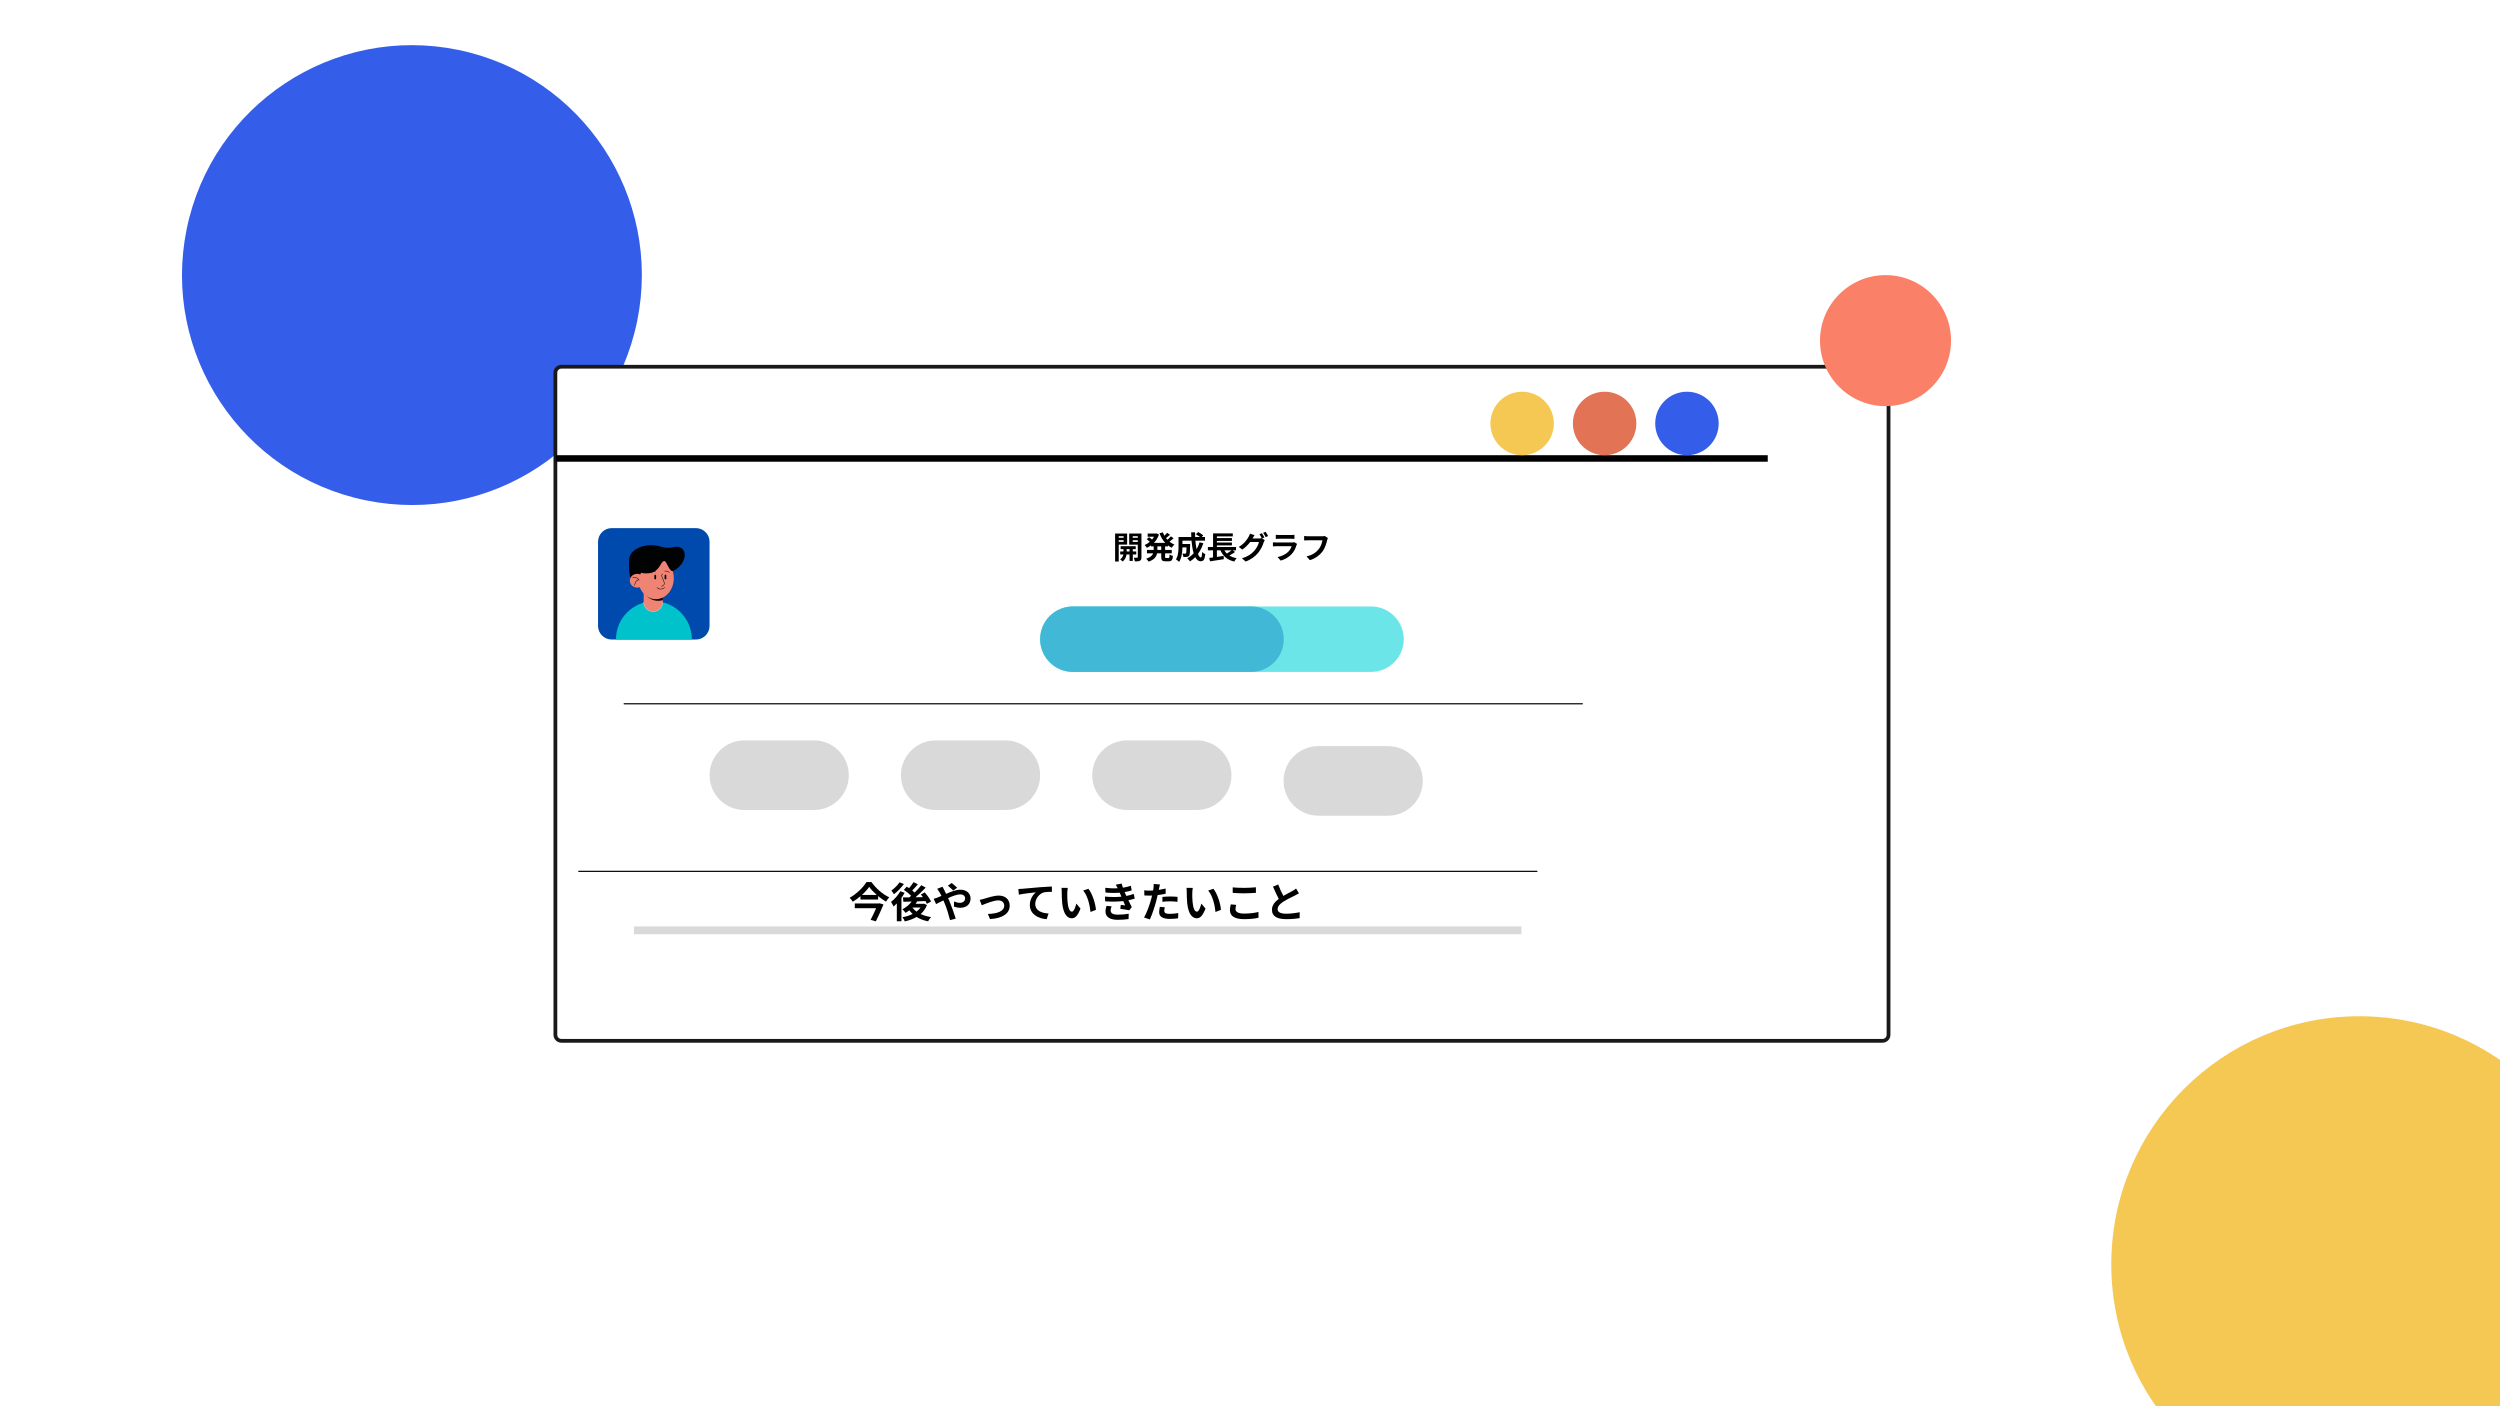 <svg xmlns="http://www.w3.org/2000/svg" xmlns:xlink="http://www.w3.org/1999/xlink" width="1920" zoomAndPan="magnify" viewBox="0 0 1440 810" height="1080" preserveAspectRatio="xMidYMid meet" version="1.0"><defs><g/><clipPath id="9eedc81714"><path d="M 104 26 L 370 26 L 370 291 L 104 291 Z M 104 26 " clip-rule="nonzero"/></clipPath><clipPath id="2fcb12aba5"><path d="M 340.457 314.73 L 80.988 261.648 L 134.074 2.18 L 393.543 55.262 Z M 340.457 314.73 " clip-rule="nonzero"/></clipPath><clipPath id="29f07befc7"><path d="M 210.723 288.188 C 282.375 302.848 352.344 256.648 367 184.996 C 381.66 113.348 335.457 43.379 263.809 28.719 C 192.156 14.062 122.191 60.262 107.531 131.914 C 92.871 203.562 139.074 273.531 210.723 288.188 Z M 210.723 288.188 " clip-rule="nonzero"/></clipPath><clipPath id="c80b1c35b2"><path d="M 319.734 211.07 L 1087.957 211.07 L 1087.957 599.68 L 319.734 599.68 Z M 319.734 211.07 " clip-rule="nonzero"/></clipPath><clipPath id="0d397f851d"><path d="M 1084.34 599.445 L 323.355 599.445 C 321.5 599.445 319.969 597.914 319.969 596.059 L 319.969 214.691 C 319.969 212.836 321.5 211.305 323.355 211.305 L 1084.293 211.305 C 1086.148 211.305 1087.68 212.836 1087.68 214.691 L 1087.68 596.012 C 1087.727 597.914 1086.195 599.445 1084.34 599.445 Z M 1084.34 599.445 " clip-rule="nonzero"/></clipPath><clipPath id="b9430605fd"><path d="M 318.809 210.145 L 1088.887 210.145 L 1088.887 600.605 L 318.809 600.605 Z M 318.809 210.145 " clip-rule="nonzero"/></clipPath><clipPath id="22b29ccf3c"><path d="M 1084.34 212.324 C 1085.637 212.324 1086.703 213.391 1086.703 214.691 L 1086.703 596.059 C 1086.703 597.359 1085.637 598.426 1084.34 598.426 L 323.355 598.426 C 322.055 598.426 320.988 597.359 320.988 596.059 L 320.988 214.691 C 320.988 213.391 322.055 212.324 323.355 212.324 L 1084.34 212.324 M 1084.34 210.145 L 323.355 210.145 C 320.848 210.145 318.809 212.184 318.809 214.691 L 318.809 596.059 C 318.809 598.566 320.848 600.605 323.355 600.605 L 1084.34 600.605 C 1086.844 600.605 1088.887 598.566 1088.887 596.059 L 1088.887 214.691 C 1088.887 212.184 1086.844 210.145 1084.34 210.145 Z M 1084.34 210.145 " clip-rule="nonzero"/></clipPath><clipPath id="0bb0521ac2"><path d="M 858.469 225.629 L 895.035 225.629 L 895.035 262.199 L 858.469 262.199 Z M 858.469 225.629 " clip-rule="nonzero"/></clipPath><clipPath id="84bd959f69"><path d="M 876.75 225.629 C 866.652 225.629 858.469 233.816 858.469 243.914 C 858.469 254.012 866.652 262.199 876.75 262.199 C 886.848 262.199 895.035 254.012 895.035 243.914 C 895.035 233.816 886.848 225.629 876.75 225.629 Z M 876.75 225.629 " clip-rule="nonzero"/></clipPath><clipPath id="7532a24f76"><path d="M 905.98 225.629 L 942.547 225.629 L 942.547 262.199 L 905.98 262.199 Z M 905.98 225.629 " clip-rule="nonzero"/></clipPath><clipPath id="834fd6b63a"><path d="M 924.262 225.629 C 914.164 225.629 905.98 233.816 905.98 243.914 C 905.98 254.012 914.164 262.199 924.262 262.199 C 934.359 262.199 942.547 254.012 942.547 243.914 C 942.547 233.816 934.359 225.629 924.262 225.629 Z M 924.262 225.629 " clip-rule="nonzero"/></clipPath><clipPath id="da157493d1"><path d="M 953.402 225.629 L 989.969 225.629 L 989.969 262.199 L 953.402 262.199 Z M 953.402 225.629 " clip-rule="nonzero"/></clipPath><clipPath id="440ce3364b"><path d="M 971.688 225.629 C 961.59 225.629 953.402 233.816 953.402 243.914 C 953.402 254.012 961.59 262.199 971.688 262.199 C 981.785 262.199 989.969 254.012 989.969 243.914 C 989.969 233.816 981.785 225.629 971.688 225.629 Z M 971.688 225.629 " clip-rule="nonzero"/></clipPath><clipPath id="9d916720cf"><path d="M 1216.102 585.355 L 1440 585.355 L 1440 810 L 1216.102 810 Z M 1216.102 585.355 " clip-rule="nonzero"/></clipPath><clipPath id="c630154321"><path d="M 1359 585.355 C 1280.078 585.355 1216.102 649.332 1216.102 728.254 C 1216.102 807.176 1280.078 871.152 1359 871.152 C 1437.922 871.152 1501.898 807.176 1501.898 728.254 C 1501.898 649.332 1437.922 585.355 1359 585.355 Z M 1359 585.355 " clip-rule="nonzero"/></clipPath><clipPath id="075bb5fc08"><path d="M 1048.324 158.465 L 1123.797 158.465 L 1123.797 233.941 L 1048.324 233.941 Z M 1048.324 158.465 " clip-rule="nonzero"/></clipPath><clipPath id="c016eb85f8"><path d="M 1086.059 158.465 C 1065.219 158.465 1048.324 175.363 1048.324 196.203 C 1048.324 217.043 1065.219 233.941 1086.059 233.941 C 1106.898 233.941 1123.797 217.043 1123.797 196.203 C 1123.797 175.363 1106.898 158.465 1086.059 158.465 Z M 1086.059 158.465 " clip-rule="nonzero"/></clipPath><clipPath id="b866eefefd"><path d="M 344.461 304.168 L 408.961 304.168 L 408.961 368.668 L 344.461 368.668 Z M 344.461 304.168 " clip-rule="nonzero"/></clipPath><clipPath id="1ab22fec74"><path d="M 354 346 L 399 346 L 399 368.668 L 354 368.668 Z M 354 346 " clip-rule="nonzero"/></clipPath><clipPath id="8cef1d05dd"><path d="M 739.324 429.75 L 819.527 429.75 L 819.527 469.852 L 739.324 469.852 Z M 739.324 429.75 " clip-rule="nonzero"/></clipPath><clipPath id="355ffcfeb5"><path d="M 799.477 429.75 C 810.547 429.75 819.527 438.727 819.527 449.801 C 819.527 460.875 810.547 469.852 799.477 469.852 L 759.375 469.852 C 748.301 469.852 739.324 460.875 739.324 449.801 C 739.324 438.727 748.301 429.75 759.375 429.75 Z M 799.477 429.75 " clip-rule="nonzero"/></clipPath><clipPath id="bc827eb3d8"><path d="M 629.121 426.465 L 709.324 426.465 L 709.324 466.566 L 629.121 466.566 Z M 629.121 426.465 " clip-rule="nonzero"/></clipPath><clipPath id="18c1b60395"><path d="M 689.273 426.465 C 700.344 426.465 709.324 435.441 709.324 446.516 C 709.324 457.59 700.344 466.566 689.273 466.566 L 649.172 466.566 C 638.098 466.566 629.121 457.59 629.121 446.516 C 629.121 435.441 638.098 426.465 649.172 426.465 Z M 689.273 426.465 " clip-rule="nonzero"/></clipPath><clipPath id="27d814c550"><path d="M 408.707 426.465 L 488.91 426.465 L 488.91 466.566 L 408.707 466.566 Z M 408.707 426.465 " clip-rule="nonzero"/></clipPath><clipPath id="f336ee56ae"><path d="M 468.859 426.465 C 479.934 426.465 488.91 435.441 488.91 446.516 C 488.91 457.59 479.934 466.566 468.859 466.566 L 428.758 466.566 C 417.684 466.566 408.707 457.59 408.707 446.516 C 408.707 435.441 417.684 426.465 428.758 426.465 Z M 468.859 426.465 " clip-rule="nonzero"/></clipPath><clipPath id="429aa8d2ec"><path d="M 518.918 426.465 L 599.121 426.465 L 599.121 466.566 L 518.918 466.566 Z M 518.918 426.465 " clip-rule="nonzero"/></clipPath><clipPath id="ceca194084"><path d="M 579.07 426.465 C 590.141 426.465 599.121 435.441 599.121 446.516 C 599.121 457.59 590.141 466.566 579.07 466.566 L 538.969 466.566 C 527.895 466.566 518.918 457.59 518.918 446.516 C 518.918 435.441 527.895 426.465 538.969 426.465 Z M 579.07 426.465 " clip-rule="nonzero"/></clipPath><clipPath id="d83ff5b44c"><path d="M 599.121 349.316 L 808.574 349.316 L 808.574 387.02 L 599.121 387.02 Z M 599.121 349.316 " clip-rule="nonzero"/></clipPath><clipPath id="2c4feb253d"><path d="M 617.969 349.316 L 789.723 349.316 C 800.133 349.316 808.574 357.758 808.574 368.168 C 808.574 378.582 800.133 387.02 789.723 387.02 L 617.969 387.02 C 607.559 387.02 599.121 378.582 599.121 368.168 C 599.121 357.758 607.559 349.316 617.969 349.316 Z M 617.969 349.316 " clip-rule="nonzero"/></clipPath><clipPath id="928570bc55"><path d="M 599.121 349.316 L 739.848 349.316 L 739.848 387.02 L 599.121 387.02 Z M 599.121 349.316 " clip-rule="nonzero"/></clipPath><clipPath id="4eda37207c"><path d="M 617.969 349.316 L 720.602 349.316 C 731.016 349.316 739.453 357.758 739.453 368.168 C 739.453 378.582 731.016 387.02 720.602 387.02 L 617.969 387.02 C 607.559 387.02 599.121 378.582 599.121 368.168 C 599.121 357.758 607.559 349.316 617.969 349.316 Z M 617.969 349.316 " clip-rule="nonzero"/></clipPath></defs><rect x="-144" width="1728" fill="#ffffff" y="-81" height="972" fill-opacity="1"/><rect x="-144" width="1728" fill="#ffffff" y="-81" height="972" fill-opacity="1"/><g clip-path="url(#9eedc81714)"><g clip-path="url(#2fcb12aba5)"><g clip-path="url(#29f07befc7)"><path fill="#345ee9" d="M 340.457 314.73 L 80.988 261.648 L 134.074 2.18 L 393.543 55.262 Z M 340.457 314.73 " fill-opacity="1" fill-rule="nonzero"/></g></g></g><g clip-path="url(#c80b1c35b2)"><g clip-path="url(#0d397f851d)"><path fill="#ffffff" d="M 318.809 210.145 L 1088.887 210.145 L 1088.887 600.605 L 318.809 600.605 Z M 318.809 210.145 " fill-opacity="1" fill-rule="nonzero"/></g></g><g clip-path="url(#b9430605fd)"><g clip-path="url(#22b29ccf3c)"><path fill="#191919" d="M 318.809 210.145 L 1088.887 210.145 L 1088.887 600.605 L 318.809 600.605 Z M 318.809 210.145 " fill-opacity="1" fill-rule="nonzero"/></g></g><path stroke-linecap="butt" transform="matrix(0.75, 0, 0, 0.75, 320.218, 262.198)" fill="none" stroke-linejoin="miter" d="M 0.001 2.501 L 930.673 2.501 " stroke="#000000" stroke-width="5" stroke-opacity="1" stroke-miterlimit="4"/><g clip-path="url(#0bb0521ac2)"><g clip-path="url(#84bd959f69)"><path fill="#f5c853" d="M 858.469 225.629 L 895.035 225.629 L 895.035 262.199 L 858.469 262.199 Z M 858.469 225.629 " fill-opacity="1" fill-rule="nonzero"/></g></g><g clip-path="url(#7532a24f76)"><g clip-path="url(#834fd6b63a)"><path fill="#e27354" d="M 905.98 225.629 L 942.547 225.629 L 942.547 262.199 L 905.98 262.199 Z M 905.98 225.629 " fill-opacity="1" fill-rule="nonzero"/></g></g><g clip-path="url(#da157493d1)"><g clip-path="url(#440ce3364b)"><path fill="#345ee9" d="M 953.402 225.629 L 989.969 225.629 L 989.969 262.199 L 953.402 262.199 Z M 953.402 225.629 " fill-opacity="1" fill-rule="nonzero"/></g></g><g clip-path="url(#9d916720cf)"><g clip-path="url(#c630154321)"><path fill="#f5c853" d="M 1216.102 585.355 L 1501.898 585.355 L 1501.898 871.152 L 1216.102 871.152 Z M 1216.102 585.355 " fill-opacity="1" fill-rule="nonzero"/></g></g><g clip-path="url(#075bb5fc08)"><g clip-path="url(#c016eb85f8)"><path fill="#fa8068" d="M 1048.324 158.465 L 1123.797 158.465 L 1123.797 233.941 L 1048.324 233.941 Z M 1048.324 158.465 " fill-opacity="1" fill-rule="nonzero"/></g></g><g clip-path="url(#b866eefefd)"><path fill="#004aad" d="M 408.703 312.078 L 408.703 360.496 C 408.703 364.852 405.172 368.383 400.816 368.383 L 352.352 368.383 C 347.996 368.383 344.465 364.852 344.465 360.496 L 344.465 312.078 C 344.465 307.723 347.996 304.191 352.352 304.191 L 400.816 304.191 C 405.172 304.191 408.703 307.723 408.703 312.078 Z M 408.703 312.078 " fill-opacity="1" fill-rule="nonzero"/></g><path fill="#010202" d="M 393.141 316.238 C 391.945 315.043 390.125 314.707 388.184 315.141 C 385.625 315.711 382.969 315.656 380.473 314.852 C 378.816 314.316 376.961 314.02 375.004 314.02 C 368.008 314.02 362.34 317.832 362.34 322.535 C 362.34 327.234 361.348 336.508 368.344 336.508 C 371.641 336.508 376.121 334.445 379.938 331.777 C 381.668 330.566 383.664 329.82 385.738 329.445 C 387.586 329.113 389.574 328.066 391.25 326.391 C 394.578 323.066 395.422 318.52 393.141 316.238 Z M 393.141 316.238 " fill-opacity="1" fill-rule="nonzero"/><g clip-path="url(#1ab22fec74)"><path fill="#00c2cb" d="M 354.809 368.164 C 354.809 356.156 364.633 346.332 376.641 346.332 C 388.648 346.332 398.473 356.156 398.473 368.164 " fill-opacity="1" fill-rule="nonzero"/></g><path fill="#f08474" d="M 381.77 339.945 L 381.77 346.82 C 381.77 349.855 379.289 352.336 376.258 352.336 C 373.227 352.336 370.746 349.855 370.746 346.82 L 370.746 339.945 C 370.746 336.91 373.227 334.43 376.258 334.43 C 377.777 334.43 379.152 335.051 380.152 336.051 C 381.152 337.051 381.77 338.43 381.77 339.945 Z M 381.77 339.945 " fill-opacity="1" fill-rule="nonzero"/><path stroke-linecap="butt" transform="matrix(0.144, 0, 0, 0.144, 340.63, 300.365)" fill="none" stroke-linejoin="miter" d="M 285.607 322.539 C 285.607 343.583 268.387 360.804 247.342 360.804 C 226.298 360.804 209.077 343.583 209.077 322.539 " stroke="#ffffff" stroke-width="1" stroke-opacity="1" stroke-miterlimit="10"/><path fill="#010202" d="M 381.77 339.945 L 381.77 345.664 C 380.918 345.934 380.02 346.074 379.098 346.074 C 375.66 346.074 372.617 344.113 370.746 341.094 L 370.746 339.945 C 370.746 336.91 373.227 334.43 376.258 334.43 C 377.777 334.43 379.152 335.051 380.152 336.051 C 381.152 337.051 381.77 338.43 381.77 339.945 Z M 381.77 339.945 " fill-opacity="1" fill-rule="nonzero"/><path fill="#f08474" d="M 388.102 333.066 C 388.102 333.859 388.039 334.645 387.906 335.422 C 387.773 336.199 387.578 336.953 387.316 337.684 C 387.059 338.414 386.742 339.109 386.363 339.77 C 385.988 340.426 385.562 341.035 385.082 341.598 C 384.602 342.156 384.082 342.656 383.52 343.098 C 382.957 343.539 382.359 343.91 381.734 344.211 C 381.109 344.516 380.465 344.746 379.801 344.898 C 379.137 345.055 378.465 345.129 377.789 345.129 C 377.109 345.129 376.438 345.055 375.773 344.898 C 375.109 344.746 374.465 344.516 373.84 344.211 C 373.215 343.91 372.617 343.539 372.055 343.098 C 371.492 342.656 370.973 342.156 370.492 341.598 C 370.012 341.035 369.586 340.426 369.211 339.77 C 368.832 339.109 368.516 338.414 368.258 337.684 C 367.996 336.953 367.801 336.199 367.668 335.422 C 367.535 334.645 367.473 333.859 367.473 333.066 C 367.473 332.273 367.535 331.492 367.668 330.715 C 367.801 329.938 367.996 329.184 368.258 328.449 C 368.516 327.719 368.832 327.023 369.211 326.363 C 369.586 325.707 370.012 325.098 370.492 324.535 C 370.973 323.977 371.492 323.477 372.055 323.035 C 372.617 322.598 373.215 322.227 373.84 321.922 C 374.465 321.617 375.109 321.391 375.773 321.234 C 376.438 321.082 377.109 321.004 377.789 321.004 C 378.465 321.004 379.137 321.082 379.801 321.234 C 380.465 321.391 381.109 321.617 381.734 321.922 C 382.359 322.227 382.957 322.598 383.52 323.035 C 384.082 323.477 384.602 323.977 385.082 324.535 C 385.562 325.098 385.988 325.707 386.363 326.363 C 386.742 327.023 387.059 327.719 387.316 328.449 C 387.578 329.184 387.773 329.938 387.906 330.715 C 388.039 331.492 388.102 332.273 388.102 333.066 Z M 388.102 333.066 " fill-opacity="1" fill-rule="nonzero"/><path fill="#010202" d="M 369.254 329.906 C 369.254 329.906 376.652 332.125 380.148 325.832 C 383.641 319.539 383.641 325.926 386.52 328.609 C 389.398 331.297 389.605 317.969 375.008 318.707 C 360.414 319.449 361.645 331.758 364.832 332.684 C 368.02 333.609 369.254 329.906 369.254 329.906 Z M 369.254 329.906 " fill-opacity="1" fill-rule="nonzero"/><path fill="#f08474" d="M 371.293 334.484 C 371.293 334.746 371.266 335.004 371.211 335.258 C 371.156 335.516 371.074 335.762 370.969 336.004 C 370.859 336.242 370.73 336.473 370.574 336.688 C 370.418 336.906 370.242 337.105 370.047 337.289 C 369.848 337.473 369.633 337.637 369.398 337.781 C 369.168 337.926 368.922 338.051 368.664 338.148 C 368.406 338.25 368.141 338.324 367.863 338.375 C 367.59 338.426 367.312 338.453 367.035 338.453 C 366.754 338.453 366.477 338.426 366.203 338.375 C 365.93 338.324 365.664 338.25 365.406 338.148 C 365.148 338.051 364.902 337.926 364.668 337.781 C 364.438 337.637 364.223 337.473 364.023 337.289 C 363.824 337.105 363.648 336.906 363.496 336.688 C 363.34 336.473 363.207 336.242 363.102 336.004 C 362.992 335.762 362.914 335.516 362.859 335.258 C 362.805 335.004 362.777 334.746 362.777 334.484 C 362.777 334.227 362.805 333.969 362.859 333.711 C 362.914 333.457 362.992 333.207 363.102 332.969 C 363.207 332.727 363.34 332.5 363.496 332.281 C 363.648 332.066 363.824 331.867 364.023 331.684 C 364.223 331.496 364.438 331.332 364.668 331.188 C 364.902 331.043 365.148 330.922 365.406 330.824 C 365.664 330.723 365.93 330.648 366.203 330.598 C 366.477 330.547 366.754 330.52 367.035 330.52 C 367.312 330.52 367.59 330.547 367.863 330.598 C 368.141 330.648 368.406 330.723 368.664 330.824 C 368.922 330.922 369.168 331.043 369.398 331.188 C 369.633 331.332 369.848 331.496 370.047 331.684 C 370.242 331.867 370.418 332.066 370.574 332.281 C 370.73 332.5 370.859 332.727 370.969 332.969 C 371.074 333.207 371.156 333.457 371.211 333.711 C 371.266 333.969 371.293 334.227 371.293 334.484 Z M 371.293 334.484 " fill-opacity="1" fill-rule="nonzero"/><path fill="#010202" d="M 377.426 333.723 C 377.156 333.723 376.93 333.5 376.93 333.227 L 376.93 331.508 C 376.93 331.234 377.156 331.012 377.426 331.012 C 377.699 331.012 377.922 331.234 377.922 331.508 L 377.922 333.227 C 377.922 333.5 377.699 333.723 377.426 333.723 Z M 377.426 333.723 " fill-opacity="1" fill-rule="nonzero"/><path fill="#010202" d="M 383.301 333.723 C 383.027 333.723 382.805 333.5 382.805 333.227 L 382.805 331.508 C 382.805 331.234 383.027 331.012 383.301 331.012 C 383.57 331.012 383.797 331.234 383.797 331.508 L 383.797 333.227 C 383.797 333.5 383.57 333.723 383.301 333.723 Z M 383.301 333.723 " fill-opacity="1" fill-rule="nonzero"/><path stroke-linecap="round" transform="matrix(0.144, 0, 0, 0.144, 340.63, 300.365)" fill="none" stroke-linejoin="round" d="M 293.526 198.93 C 293.526 198.93 299.628 196.001 311.994 203.513 " stroke="#010202" stroke-width="2" stroke-opacity="1" stroke-miterlimit="10"/><path stroke-linecap="round" transform="matrix(0.144, 0, 0, 0.144, 340.63, 300.365)" fill="none" stroke-linejoin="round" d="M 240.183 205.547 C 240.183 205.547 243.41 199.581 257.837 198.442 " stroke="#010202" stroke-width="2" stroke-opacity="1" stroke-miterlimit="10"/><path stroke-linecap="round" transform="matrix(0.144, 0, 0, 0.144, 340.63, 300.365)" fill="none" stroke-linejoin="round" d="M 284.116 209.968 L 282.597 212.381 C 281.16 214.686 280.889 217.534 281.892 220.056 L 291.492 244.571 C 292.929 248.287 291.628 252.517 288.346 254.768 L 280.699 260.002 " stroke="#010202" stroke-width="2" stroke-opacity="1" stroke-miterlimit="10"/><path stroke-linecap="round" transform="matrix(0.144, 0, 0, 0.144, 340.63, 300.365)" fill="none" stroke-linejoin="round" d="M 262.773 264.396 C 262.773 264.396 274.027 278.253 293.146 264.531 " stroke="#000000" stroke-width="2" stroke-opacity="1" stroke-miterlimit="10"/><path stroke-linecap="round" transform="matrix(0.144, 0, 0, 0.144, 340.63, 300.365)" fill="none" stroke-linejoin="round" d="M 165.877 224.368 C 165.877 224.368 181.524 220.327 190.88 234.727 " stroke="#010202" stroke-width="2" stroke-opacity="1" stroke-miterlimit="10"/><path stroke-linecap="round" transform="matrix(0.144, 0, 0, 0.144, 340.63, 300.365)" fill="none" stroke-linejoin="round" d="M 173.524 255.175 C 173.524 255.175 172.792 239.012 188.792 232.829 " stroke="#010202" stroke-width="2" stroke-opacity="1" stroke-miterlimit="10"/><path stroke-linecap="round" transform="matrix(0.75, 0, 0, 0.75, 359.172, 405)" fill="none" stroke-linejoin="miter" d="M 0.499 0.5 L 736.296 0.5 " stroke="#100f0d" stroke-width="1" stroke-opacity="1" stroke-miterlimit="4"/><path stroke-linecap="round" transform="matrix(0.75, 0, 0, 0.75, 333.02, 501.534)" fill="none" stroke-linejoin="miter" d="M 0.499 0.502 L 736.296 0.502 " stroke="#100f0d" stroke-width="1" stroke-opacity="1" stroke-miterlimit="4"/><g clip-path="url(#8cef1d05dd)"><g clip-path="url(#355ffcfeb5)"><path fill="#d9d9d9" d="M 739.324 429.75 L 819.527 429.75 L 819.527 469.852 L 739.324 469.852 Z M 739.324 429.75 " fill-opacity="1" fill-rule="nonzero"/></g></g><g clip-path="url(#bc827eb3d8)"><g clip-path="url(#18c1b60395)"><path fill="#d9d9d9" d="M 629.121 426.465 L 709.324 426.465 L 709.324 466.566 L 629.121 466.566 Z M 629.121 426.465 " fill-opacity="1" fill-rule="nonzero"/></g></g><g clip-path="url(#27d814c550)"><g clip-path="url(#f336ee56ae)"><path fill="#d9d9d9" d="M 408.707 426.465 L 488.91 426.465 L 488.91 466.566 L 408.707 466.566 Z M 408.707 426.465 " fill-opacity="1" fill-rule="nonzero"/></g></g><g clip-path="url(#429aa8d2ec)"><g clip-path="url(#ceca194084)"><path fill="#d9d9d9" d="M 518.918 426.465 L 599.121 426.465 L 599.121 466.566 L 518.918 466.566 Z M 518.918 426.465 " fill-opacity="1" fill-rule="nonzero"/></g></g><g clip-path="url(#d83ff5b44c)"><g clip-path="url(#2c4feb253d)"><path fill="#6ce5e8" d="M 599.121 349.316 L 808.574 349.316 L 808.574 387.02 L 599.121 387.02 Z M 599.121 349.316 " fill-opacity="1" fill-rule="nonzero"/></g></g><g clip-path="url(#928570bc55)"><g clip-path="url(#4eda37207c)"><path fill="#41b8d5" d="M 599.121 349.316 L 808.574 349.316 L 808.574 387.02 L 599.121 387.02 Z M 599.121 349.316 " fill-opacity="1" fill-rule="nonzero"/></g></g><path stroke-linecap="butt" transform="matrix(0.75, 0, 0, 0.75, 365.161, 533.625)" fill="none" stroke-linejoin="miter" d="M -0.001 3.001 L 681.598 3.001 " stroke="#d9d9d9" stroke-width="6" stroke-opacity="1" stroke-miterlimit="4"/><g fill="#000000" fill-opacity="1"><g transform="translate(488.755, 528.525)"><g><path d="M 17.352 -8.113 L 3.602 -8.113 L 3.602 -5.398 L 15.91 -5.398 C 15 -3.312 13.777 -0.742 12.719 1.32 L 15.742 2.16 C 17.23 -0.887 18.961 -4.633 20.137 -7.559 L 17.855 -8.23 Z M 7.68 -13.031 C 9.406 -14.566 10.871 -16.199 11.902 -17.688 C 12.961 -16.199 14.52 -14.566 16.273 -13.031 Z M 10.344 -20.473 C 8.543 -17.496 4.68 -13.633 0.625 -11.398 C 1.246 -10.801 2.062 -9.793 2.426 -9.121 C 3.984 -10.055 5.496 -11.137 6.863 -12.312 L 6.863 -10.391 L 17.039 -10.391 L 17.039 -12.383 C 18.504 -11.16 20.062 -10.055 21.574 -9.168 C 22.105 -10.031 22.727 -10.945 23.449 -11.664 C 19.703 -13.414 15.77 -16.801 13.199 -20.473 Z M 10.344 -20.473 "/></g></g></g><g fill="#000000" fill-opacity="1"><g transform="translate(512.755, 528.525)"><g><path d="M 5.375 -20.305 C 4.367 -18.742 2.375 -16.754 0.672 -15.551 C 1.105 -15.047 1.801 -14.039 2.16 -13.465 C 4.152 -14.93 6.383 -17.258 7.895 -19.32 Z M 5.809 -15.191 C 4.559 -12.863 2.473 -10.535 0.457 -9.023 C 0.91 -8.426 1.68 -6.984 1.945 -6.359 C 2.566 -6.887 3.191 -7.465 3.816 -8.137 L 3.816 2.137 L 6.48 2.137 L 6.48 -11.352 C 7.152 -12.312 7.777 -13.297 8.305 -14.258 Z M 12.816 -5.785 L 17.473 -5.785 C 16.848 -4.895 16.078 -4.129 15.168 -3.434 C 14.23 -4.129 13.414 -4.895 12.793 -5.762 Z M 19.414 -8.016 L 18.961 -7.922 L 14.617 -7.922 C 14.953 -8.375 15.266 -8.855 15.551 -9.336 C 17.113 -9.383 18.742 -9.434 20.328 -9.504 C 20.664 -8.93 20.93 -8.375 21.121 -7.922 L 23.52 -9.266 C 22.848 -10.801 21.266 -12.961 19.871 -14.52 L 17.664 -13.297 C 18.07 -12.816 18.48 -12.312 18.863 -11.762 L 14.566 -11.688 C 16.586 -13.391 18.719 -15.434 20.449 -17.258 L 17.93 -18.648 C 16.895 -17.328 15.527 -15.816 14.062 -14.398 C 13.68 -14.785 13.199 -15.191 12.695 -15.602 C 13.703 -16.609 14.879 -17.902 15.91 -19.152 L 13.441 -20.426 C 12.816 -19.344 11.809 -18.023 10.871 -16.945 C 10.414 -17.258 9.961 -17.543 9.551 -17.809 L 7.848 -15.961 C 9.289 -15.023 10.969 -13.68 12.07 -12.551 C 11.734 -12.238 11.375 -11.93 11.039 -11.641 C 9.672 -11.617 8.426 -11.617 7.344 -11.617 L 7.586 -9.098 L 12.383 -9.238 C 11.039 -7.414 9.07 -5.832 7.031 -4.801 C 7.586 -4.297 8.496 -3.238 8.879 -2.688 C 9.602 -3.121 10.32 -3.625 11.039 -4.176 C 11.594 -3.406 12.238 -2.711 12.938 -2.09 C 11.184 -1.199 9.168 -0.574 7.031 -0.215 C 7.535 0.359 8.137 1.488 8.398 2.207 C 10.871 1.656 13.199 0.816 15.191 -0.359 C 17.062 0.816 19.273 1.656 21.816 2.16 C 22.176 1.414 22.922 0.312 23.52 -0.289 C 21.289 -0.625 19.273 -1.223 17.543 -2.039 C 19.105 -3.406 20.375 -5.113 21.191 -7.223 Z M 19.414 -8.016 "/></g></g></g><g fill="#000000" fill-opacity="1"><g transform="translate(536.755, 528.525)"><g><path d="M 14.566 -17.184 C 13.727 -18.023 12.266 -19.273 11.398 -19.922 L 9.215 -18.383 C 10.152 -17.688 11.473 -16.391 12.312 -15.551 Z M 3.07 -16.586 C 3.551 -15.961 4.129 -15.098 4.465 -14.496 C 4.824 -13.871 5.16 -13.199 5.52 -12.48 C 4.801 -12.168 4.078 -11.855 3.383 -11.594 C 3 -11.398 1.945 -11.039 1.031 -10.824 L 2.426 -7.777 C 3.434 -8.23 4.945 -9.047 6.648 -9.887 L 7.273 -8.426 C 8.496 -5.594 9.719 -1.535 10.465 1.441 L 13.754 0.602 C 12.938 -2.062 11.113 -7.152 10.008 -9.742 L 9.336 -11.207 C 11.879 -12.383 14.473 -13.367 16.32 -13.367 C 18.121 -13.367 19.152 -12.383 19.152 -11.16 C 19.152 -9.457 17.879 -8.496 16.055 -8.496 C 15.047 -8.496 13.848 -8.832 12.793 -9.289 L 12.719 -6.312 C 13.609 -5.977 15.098 -5.641 16.367 -5.641 C 20.016 -5.641 22.297 -7.727 22.297 -11.062 C 22.297 -13.824 20.09 -16.055 16.391 -16.055 C 13.969 -16.055 11.09 -14.93 8.207 -13.656 C 7.848 -14.449 7.465 -15.215 7.105 -15.91 C 6.84 -16.344 6.359 -17.328 6.145 -17.762 Z M 3.07 -16.586 "/></g></g></g><g fill="#000000" fill-opacity="1"><g transform="translate(560.755, 528.525)"><g><path d="M 3.527 -10.199 L 4.754 -7.078 C 6.793 -7.945 11.52 -9.91 14.281 -9.91 C 16.344 -9.91 17.688 -8.664 17.688 -6.887 C 17.688 -3.648 13.656 -2.23 8.258 -2.09 L 9.504 0.863 C 17.062 0.406 20.832 -2.543 20.832 -6.84 C 20.832 -10.441 18.312 -12.672 14.566 -12.672 C 11.688 -12.672 7.656 -11.305 6.047 -10.824 C 5.328 -10.586 4.223 -10.32 3.527 -10.199 Z M 3.527 -10.199 "/></g></g></g><g fill="#000000" fill-opacity="1"><g transform="translate(584.755, 528.525)"><g><path d="M 1.824 -16.465 L 2.113 -13.199 C 4.871 -13.801 9.887 -14.328 11.93 -14.543 C 10.344 -13.344 8.426 -10.656 8.426 -7.223 C 8.426 -2.09 13.129 0.602 18.121 0.938 L 19.223 -2.352 C 15.215 -2.566 11.543 -3.961 11.543 -7.871 C 11.543 -10.68 13.703 -13.754 16.559 -14.52 C 17.832 -14.809 19.871 -14.832 21.145 -14.832 L 21.121 -17.902 C 19.465 -17.832 16.848 -17.688 14.398 -17.496 C 10.055 -17.113 6.121 -16.777 4.152 -16.586 C 3.672 -16.535 2.762 -16.488 1.824 -16.465 Z M 1.824 -16.465 "/></g></g></g><g fill="#000000" fill-opacity="1"><g transform="translate(608.755, 528.525)"><g><path d="M 6.289 -17.09 L 2.641 -17.137 C 2.785 -16.414 2.809 -15.406 2.809 -14.734 C 2.809 -13.273 2.855 -10.512 3.07 -8.328 C 3.742 -1.945 6.023 0.406 8.617 0.406 C 10.535 0.406 12.023 -1.055 13.609 -5.184 L 11.207 -8.062 C 10.754 -6.191 9.816 -3.406 8.688 -3.406 C 7.199 -3.406 6.48 -5.734 6.145 -9.168 C 6 -10.871 5.977 -12.672 6 -14.207 C 6 -14.855 6.121 -16.246 6.289 -17.09 Z M 18.168 -16.586 L 15.145 -15.574 C 17.734 -12.648 19.008 -7.055 19.367 -3.238 L 22.512 -4.441 C 22.246 -8.09 20.426 -13.824 18.168 -16.586 Z M 18.168 -16.586 "/></g></g></g><g fill="#000000" fill-opacity="1"><g transform="translate(632.755, 528.525)"><g><path d="M 4.586 -6.742 C 4.32 -5.855 4.008 -4.586 4.008 -3.504 C 4.008 -0.215 6.742 1.297 11.184 1.297 C 13.559 1.297 15.984 1.055 17.305 0.84 L 17.398 -2.207 C 15.719 -1.871 13.367 -1.68 11.113 -1.68 C 8.016 -1.68 6.961 -2.688 6.961 -4.176 C 6.961 -4.754 7.223 -5.762 7.535 -6.48 Z M 20.281 -13.633 C 19.223 -13.223 17.855 -12.816 16.031 -12.457 L 15.48 -13.656 L 15.023 -14.688 C 16.586 -14.953 17.879 -15.289 19.105 -15.648 L 18.602 -18.312 C 17.184 -17.832 15.648 -17.473 14.039 -17.207 C 13.727 -18.047 13.465 -18.863 13.297 -19.586 L 9.91 -18.938 C 10.32 -18.289 10.633 -17.762 11.062 -16.895 L 11.062 -16.871 C 8.953 -16.754 6.574 -16.848 3.863 -17.137 L 4.008 -14.426 C 6.887 -14.137 9.863 -14.137 12.191 -14.328 L 12.77 -12.984 L 13.176 -12.047 C 10.488 -11.762 7.246 -11.762 3.695 -12.098 L 3.816 -9.359 C 7.414 -9.098 11.281 -9.168 14.258 -9.504 L 15.336 -7.031 C 14.688 -7.105 13.754 -7.176 12.816 -7.297 L 12.551 -5.016 C 14.137 -4.824 16.414 -4.465 17.734 -4.223 L 19.152 -6.023 C 18.457 -7.32 17.785 -8.711 17.184 -9.984 C 18.574 -10.273 19.871 -10.586 20.855 -10.945 Z M 20.281 -13.633 "/></g></g></g><g fill="#000000" fill-opacity="1"><g transform="translate(656.755, 528.525)"><g><path d="M 12.793 -9.098 C 14.281 -9.289 15.719 -9.359 17.375 -9.359 C 18.816 -9.359 20.281 -9.215 21.457 -9.07 L 21.527 -11.93 C 20.137 -12.07 18.695 -12.145 17.352 -12.145 C 15.816 -12.145 14.113 -12.023 12.793 -11.902 Z M 14.664 -16.727 C 13.367 -16.414 12.023 -16.152 10.68 -15.938 L 10.871 -16.848 C 10.992 -17.375 11.207 -18.434 11.375 -19.078 L 7.754 -19.367 C 7.801 -18.816 7.777 -17.855 7.656 -16.969 C 7.609 -16.586 7.535 -16.129 7.441 -15.602 C 6.719 -15.551 6.023 -15.527 5.328 -15.527 C 4.344 -15.527 3.551 -15.574 2.328 -15.719 L 2.398 -12.742 C 3.238 -12.695 4.129 -12.648 5.281 -12.648 C 5.762 -12.648 6.289 -12.672 6.84 -12.695 C 6.672 -12.023 6.504 -11.352 6.336 -10.727 C 5.449 -7.391 3.648 -2.398 2.23 -0.023 L 5.566 1.078 C 6.863 -1.703 8.473 -6.574 9.336 -9.91 C 9.602 -10.871 9.84 -11.93 10.055 -12.961 C 11.641 -13.152 13.246 -13.414 14.664 -13.727 Z M 11.328 -6.191 C 11.137 -5.258 10.922 -4.105 10.922 -3.023 C 10.922 -0.625 12.961 0.77 16.969 0.77 C 18.863 0.77 20.473 0.602 21.816 0.434 L 21.938 -2.617 C 20.23 -2.305 18.574 -2.137 16.992 -2.137 C 14.449 -2.137 13.848 -2.902 13.848 -3.938 C 13.848 -4.465 13.992 -5.258 14.184 -5.93 Z M 11.328 -6.191 "/></g></g></g><g fill="#000000" fill-opacity="1"><g transform="translate(680.755, 528.525)"><g><path d="M 6.289 -17.09 L 2.641 -17.137 C 2.785 -16.414 2.809 -15.406 2.809 -14.734 C 2.809 -13.273 2.855 -10.512 3.07 -8.328 C 3.742 -1.945 6.023 0.406 8.617 0.406 C 10.535 0.406 12.023 -1.055 13.609 -5.184 L 11.207 -8.062 C 10.754 -6.191 9.816 -3.406 8.688 -3.406 C 7.199 -3.406 6.48 -5.734 6.145 -9.168 C 6 -10.871 5.977 -12.672 6 -14.207 C 6 -14.855 6.121 -16.246 6.289 -17.09 Z M 18.168 -16.586 L 15.145 -15.574 C 17.734 -12.648 19.008 -7.055 19.367 -3.238 L 22.512 -4.441 C 22.246 -8.09 20.426 -13.824 18.168 -16.586 Z M 18.168 -16.586 "/></g></g></g><g fill="#000000" fill-opacity="1"><g transform="translate(704.755, 528.525)"><g><path d="M 5.281 -14.23 C 7.223 -14.09 9.289 -13.969 11.785 -13.969 C 14.039 -13.969 16.992 -14.137 18.648 -14.258 L 18.648 -17.449 C 16.824 -17.258 14.113 -17.113 11.762 -17.113 C 9.266 -17.113 7.055 -17.207 5.281 -17.398 Z M 4.176 -7.609 C 3.984 -6.719 3.695 -5.566 3.695 -4.176 C 3.695 -0.91 6.434 0.91 11.879 0.91 C 15.215 0.91 18.07 0.602 20.137 0.098 L 20.113 -3.238 C 18 -2.664 14.977 -2.305 11.762 -2.305 C 8.328 -2.305 6.887 -3.406 6.887 -4.922 C 6.887 -5.711 7.078 -6.457 7.297 -7.32 Z M 4.176 -7.609 "/></g></g></g><g fill="#000000" fill-opacity="1"><g transform="translate(728.755, 528.525)"><g><path d="M 17.785 -16.727 C 17.184 -16.223 16.488 -15.816 15.602 -15.289 C 14.473 -14.664 12.406 -13.609 10.465 -12.48 C 9.504 -14.305 8.398 -16.586 7.488 -19.055 L 4.488 -17.832 C 5.566 -15.312 6.719 -12.793 7.824 -10.754 C 5.543 -9.07 3.887 -7.129 3.887 -4.488 C 3.887 -0.406 7.465 0.91 12.191 0.91 C 15.289 0.91 17.809 0.672 19.824 0.336 L 19.871 -3.098 C 17.762 -2.617 14.543 -2.23 12.098 -2.23 C 8.809 -2.23 7.152 -3.145 7.152 -4.848 C 7.152 -6.504 8.473 -7.871 10.465 -9.168 C 12.625 -10.559 15.602 -11.953 17.09 -12.695 C 17.953 -13.129 18.719 -13.535 19.441 -13.969 Z M 17.785 -16.727 "/></g></g></g><g fill="#000000" fill-opacity="1"><g transform="translate(640.841, 321.868)"><g><path d="M 6.371 -13.031 L 6.371 -12.113 L 3.547 -12.113 L 3.547 -13.031 Z M 3.547 -9.738 L 3.547 -10.727 L 6.371 -10.727 L 6.371 -9.738 Z M 8.387 -8.191 L 8.387 -14.562 L 1.457 -14.562 L 1.457 1.566 L 3.547 1.566 L 3.547 -8.191 Z M 8.102 -4.23 L 8.102 -5.578 L 9.773 -5.578 L 9.773 -4.23 Z M 13.625 -2.484 L 13.625 -4.23 L 11.645 -4.23 L 11.645 -5.578 L 13.34 -5.578 L 13.34 -7.273 L 4.645 -7.273 L 4.645 -5.578 L 6.281 -5.578 L 6.281 -4.23 L 4.391 -4.23 L 4.391 -2.484 L 6.211 -2.484 C 6.031 -1.566 5.527 -0.395 4.375 0.324 C 4.789 0.613 5.438 1.172 5.742 1.547 C 7.273 0.504 7.867 -1.242 8.047 -2.484 L 9.773 -2.484 L 9.773 1.223 L 11.645 1.223 L 11.645 -2.484 Z M 11.609 -9.703 L 11.609 -10.727 L 14.527 -10.727 L 14.527 -9.703 Z M 14.527 -13.031 L 14.527 -12.113 L 11.609 -12.113 L 11.609 -13.031 Z M 16.633 -14.562 L 9.574 -14.562 L 9.574 -8.152 L 14.527 -8.152 L 14.527 -0.953 C 14.527 -0.703 14.438 -0.594 14.148 -0.594 C 13.879 -0.574 12.996 -0.574 12.188 -0.613 C 12.473 -0.055 12.762 0.918 12.836 1.512 C 14.203 1.512 15.137 1.457 15.785 1.098 C 16.434 0.758 16.633 0.16 16.633 -0.938 Z M 16.633 -14.562 "/></g></g></g><g fill="#000000" fill-opacity="1"><g transform="translate(658.841, 321.868)"><g><path d="M 10.027 -5.113 L 7.812 -5.113 L 7.812 -7.145 L 10.027 -7.145 Z M 13.895 -7.145 L 13.895 -7.723 C 14.578 -7.199 15.316 -6.75 16.109 -6.371 C 16.434 -6.949 17.082 -7.793 17.586 -8.227 C 16.559 -8.641 15.625 -9.199 14.797 -9.863 C 15.57 -10.422 16.434 -11.141 17.172 -11.809 L 15.605 -12.926 C 15.102 -12.312 14.309 -11.594 13.59 -10.98 C 13.301 -11.285 13.031 -11.594 12.781 -11.914 C 13.52 -12.457 14.348 -13.156 15.086 -13.824 L 13.465 -14.977 C 13.051 -14.473 12.457 -13.844 11.863 -13.301 C 11.504 -13.914 11.215 -14.562 10.961 -15.227 L 9.035 -14.688 C 9.828 -12.562 10.906 -10.691 12.312 -9.18 L 5.797 -9.18 C 7.074 -10.477 8.102 -12.078 8.73 -13.969 L 7.289 -14.633 L 6.91 -14.562 L 2.215 -14.562 L 2.215 -12.727 L 5.887 -12.727 C 5.562 -12.148 5.184 -11.609 4.754 -11.105 C 4.246 -11.539 3.562 -12.059 3.023 -12.438 L 1.676 -11.32 C 2.27 -10.871 2.988 -10.262 3.457 -9.793 C 2.539 -9 1.512 -8.371 0.469 -7.938 C 0.883 -7.543 1.477 -6.805 1.766 -6.316 C 2.594 -6.715 3.402 -7.184 4.156 -7.738 L 4.156 -7.145 L 5.672 -7.145 L 5.672 -5.113 L 1.816 -5.113 L 1.816 -3.148 L 5.383 -3.148 C 4.934 -1.945 3.852 -0.828 1.367 -0.07 C 1.816 0.324 2.465 1.152 2.734 1.637 C 6.066 0.523 7.254 -1.262 7.648 -3.148 L 10.027 -3.148 L 10.027 -1.188 C 10.027 0.809 10.512 1.441 12.457 1.441 L 14.418 1.441 C 16.004 1.441 16.559 0.719 16.777 -1.656 C 16.164 -1.781 15.301 -2.141 14.852 -2.504 C 14.777 -0.809 14.688 -0.449 14.219 -0.449 L 12.836 -0.449 C 12.328 -0.449 12.258 -0.559 12.258 -1.207 L 12.258 -3.148 L 16.094 -3.148 L 16.094 -5.113 L 12.258 -5.113 L 12.258 -7.145 Z M 13.895 -7.145 "/></g></g></g><g fill="#000000" fill-opacity="1"><g transform="translate(676.84, 321.868)"><g><path d="M 14.129 -9.504 C 13.699 -8.047 13.105 -6.715 12.402 -5.508 C 12.098 -6.949 11.844 -8.641 11.684 -10.441 L 17.242 -10.441 L 17.242 -12.562 L 15.371 -12.562 L 16.234 -13.48 C 15.605 -14.074 14.293 -14.902 13.301 -15.406 L 12.008 -14.129 C 12.742 -13.68 13.645 -13.105 14.309 -12.562 L 11.555 -12.562 C 11.52 -13.445 11.504 -14.328 11.52 -15.227 L 9.27 -15.227 C 9.27 -14.328 9.305 -13.445 9.344 -12.562 L 1.996 -12.562 L 1.996 -7.309 C 1.996 -4.969 1.871 -1.836 0.504 0.324 C 0.988 0.574 1.945 1.367 2.32 1.781 C 3.797 -0.414 4.176 -3.926 4.246 -6.551 L 6.59 -6.551 C 6.535 -4.285 6.461 -3.422 6.281 -3.168 C 6.137 -2.988 5.992 -2.953 5.742 -2.953 C 5.453 -2.953 4.844 -2.969 4.195 -3.023 C 4.52 -2.484 4.754 -1.656 4.789 -1.027 C 5.617 -1.008 6.391 -1.008 6.859 -1.078 C 7.398 -1.172 7.758 -1.332 8.102 -1.801 C 8.516 -2.32 8.621 -3.926 8.676 -7.703 C 8.676 -7.957 8.695 -8.516 8.695 -8.516 L 4.246 -8.516 L 4.246 -10.441 L 9.469 -10.441 C 9.703 -7.738 10.098 -5.219 10.711 -3.188 C 9.664 -2.016 8.426 -1.027 7.039 -0.27 C 7.488 0.145 8.262 1.027 8.586 1.492 C 9.703 0.809 10.711 0 11.629 -0.953 C 12.422 0.523 13.41 1.422 14.672 1.422 C 16.344 1.422 17.062 0.629 17.406 -2.699 C 16.828 -2.934 16.074 -3.402 15.59 -3.906 C 15.496 -1.656 15.281 -0.758 14.852 -0.758 C 14.273 -0.758 13.699 -1.512 13.176 -2.809 C 14.473 -4.555 15.535 -6.641 16.273 -8.98 Z M 14.129 -9.504 "/></g></g></g><g fill="#000000" fill-opacity="1"><g transform="translate(694.84, 321.868)"><g><path d="M 14.562 -4.895 C 13.789 -4.285 12.762 -3.582 11.809 -3.023 C 11.25 -3.582 10.781 -4.195 10.387 -4.895 Z M 15.191 -4.895 L 17.117 -4.895 L 17.117 -6.785 L 6.086 -6.785 L 6.086 -7.723 L 14.742 -7.723 L 14.742 -9.379 L 6.086 -9.379 L 6.086 -10.277 L 14.742 -10.277 L 14.742 -11.934 L 6.086 -11.934 L 6.086 -12.887 L 15.246 -12.887 L 15.246 -14.633 L 3.887 -14.633 L 3.887 -6.785 L 0.898 -6.785 L 0.898 -4.895 L 3.871 -4.895 L 3.871 -0.773 C 3.059 -0.684 2.32 -0.574 1.676 -0.504 L 2.16 1.457 C 4.34 1.133 7.309 0.684 10.062 0.234 L 9.973 -1.656 C 8.676 -1.457 7.344 -1.262 6.086 -1.078 L 6.086 -4.895 L 8.152 -4.895 C 9.648 -1.492 12.043 0.648 16.109 1.586 C 16.398 1.008 17.012 0.125 17.461 -0.344 C 15.805 -0.648 14.418 -1.172 13.266 -1.891 C 14.348 -2.465 15.551 -3.188 16.578 -3.926 Z M 15.191 -4.895 "/></g></g></g><g fill="#000000" fill-opacity="1"><g transform="translate(712.84, 321.868)"><g><path d="M 15.445 -12.277 C 15.102 -12.941 14.473 -14.094 14.023 -14.742 L 12.602 -14.164 C 13.051 -13.52 13.555 -12.562 13.914 -11.844 L 13.789 -11.914 C 13.391 -11.789 12.781 -11.699 12.223 -11.699 L 8.605 -11.699 L 8.656 -11.789 C 8.875 -12.188 9.344 -12.996 9.773 -13.625 L 7.129 -14.488 C 6.965 -13.879 6.605 -13.051 6.316 -12.602 C 5.438 -11.051 3.871 -8.73 0.703 -6.82 L 2.719 -5.309 C 4.5 -6.516 6.066 -8.102 7.254 -9.664 L 12.328 -9.664 C 12.043 -8.336 10.996 -6.156 9.773 -4.77 C 8.191 -2.969 6.191 -1.402 2.52 -0.305 L 4.645 1.602 C 8.027 0.254 10.188 -1.387 11.898 -3.492 C 13.535 -5.488 14.562 -7.883 15.047 -9.504 C 15.191 -9.938 15.445 -10.441 15.641 -10.781 L 14.113 -11.719 Z M 14.723 -14.977 C 15.227 -14.293 15.805 -13.246 16.164 -12.492 L 17.605 -13.105 C 17.281 -13.734 16.613 -14.887 16.145 -15.551 Z M 14.723 -14.977 "/></g></g></g><g fill="#000000" fill-opacity="1"><g transform="translate(730.84, 321.868)"><g><path d="M 14.672 -9.574 C 14.418 -9.469 13.934 -9.395 13.355 -9.395 L 4.445 -9.395 C 3.887 -9.395 3.113 -9.434 2.359 -9.504 L 2.359 -7.164 C 3.113 -7.234 4.016 -7.254 4.445 -7.254 L 13.141 -7.254 C 12.816 -6.246 12.258 -5.129 11.285 -4.141 C 9.918 -2.734 7.758 -1.547 5.039 -0.988 L 6.84 1.043 C 9.145 0.395 11.449 -0.828 13.266 -2.844 C 14.617 -4.34 15.391 -6.086 15.93 -7.828 C 16.004 -8.027 16.145 -8.352 16.273 -8.586 Z M 4.016 -11.484 C 4.535 -11.52 5.309 -11.539 5.887 -11.539 L 12.781 -11.539 C 13.43 -11.539 14.273 -11.52 14.762 -11.484 L 14.762 -13.805 C 14.258 -13.734 13.375 -13.715 12.816 -13.715 L 5.887 -13.715 C 5.273 -13.715 4.52 -13.734 4.016 -13.805 Z M 4.016 -11.484 "/></g></g></g><g fill="#000000" fill-opacity="1"><g transform="translate(748.84, 321.868)"><g><path d="M 14.238 -13.121 C 13.754 -12.996 13.176 -12.977 12.816 -12.977 L 4.5 -12.977 C 3.906 -12.977 2.879 -13.066 2.34 -13.121 L 2.34 -10.586 C 2.809 -10.621 3.672 -10.656 4.48 -10.656 L 12.871 -10.656 C 12.637 -9.125 11.953 -7.074 10.766 -5.578 C 9.305 -3.762 7.273 -2.195 3.707 -1.367 L 5.672 0.793 C 8.875 -0.234 11.27 -2.016 12.906 -4.176 C 14.398 -6.176 15.191 -8.965 15.605 -10.727 C 15.695 -11.125 15.84 -11.629 16.004 -11.988 Z M 14.238 -13.121 "/></g></g></g></svg>